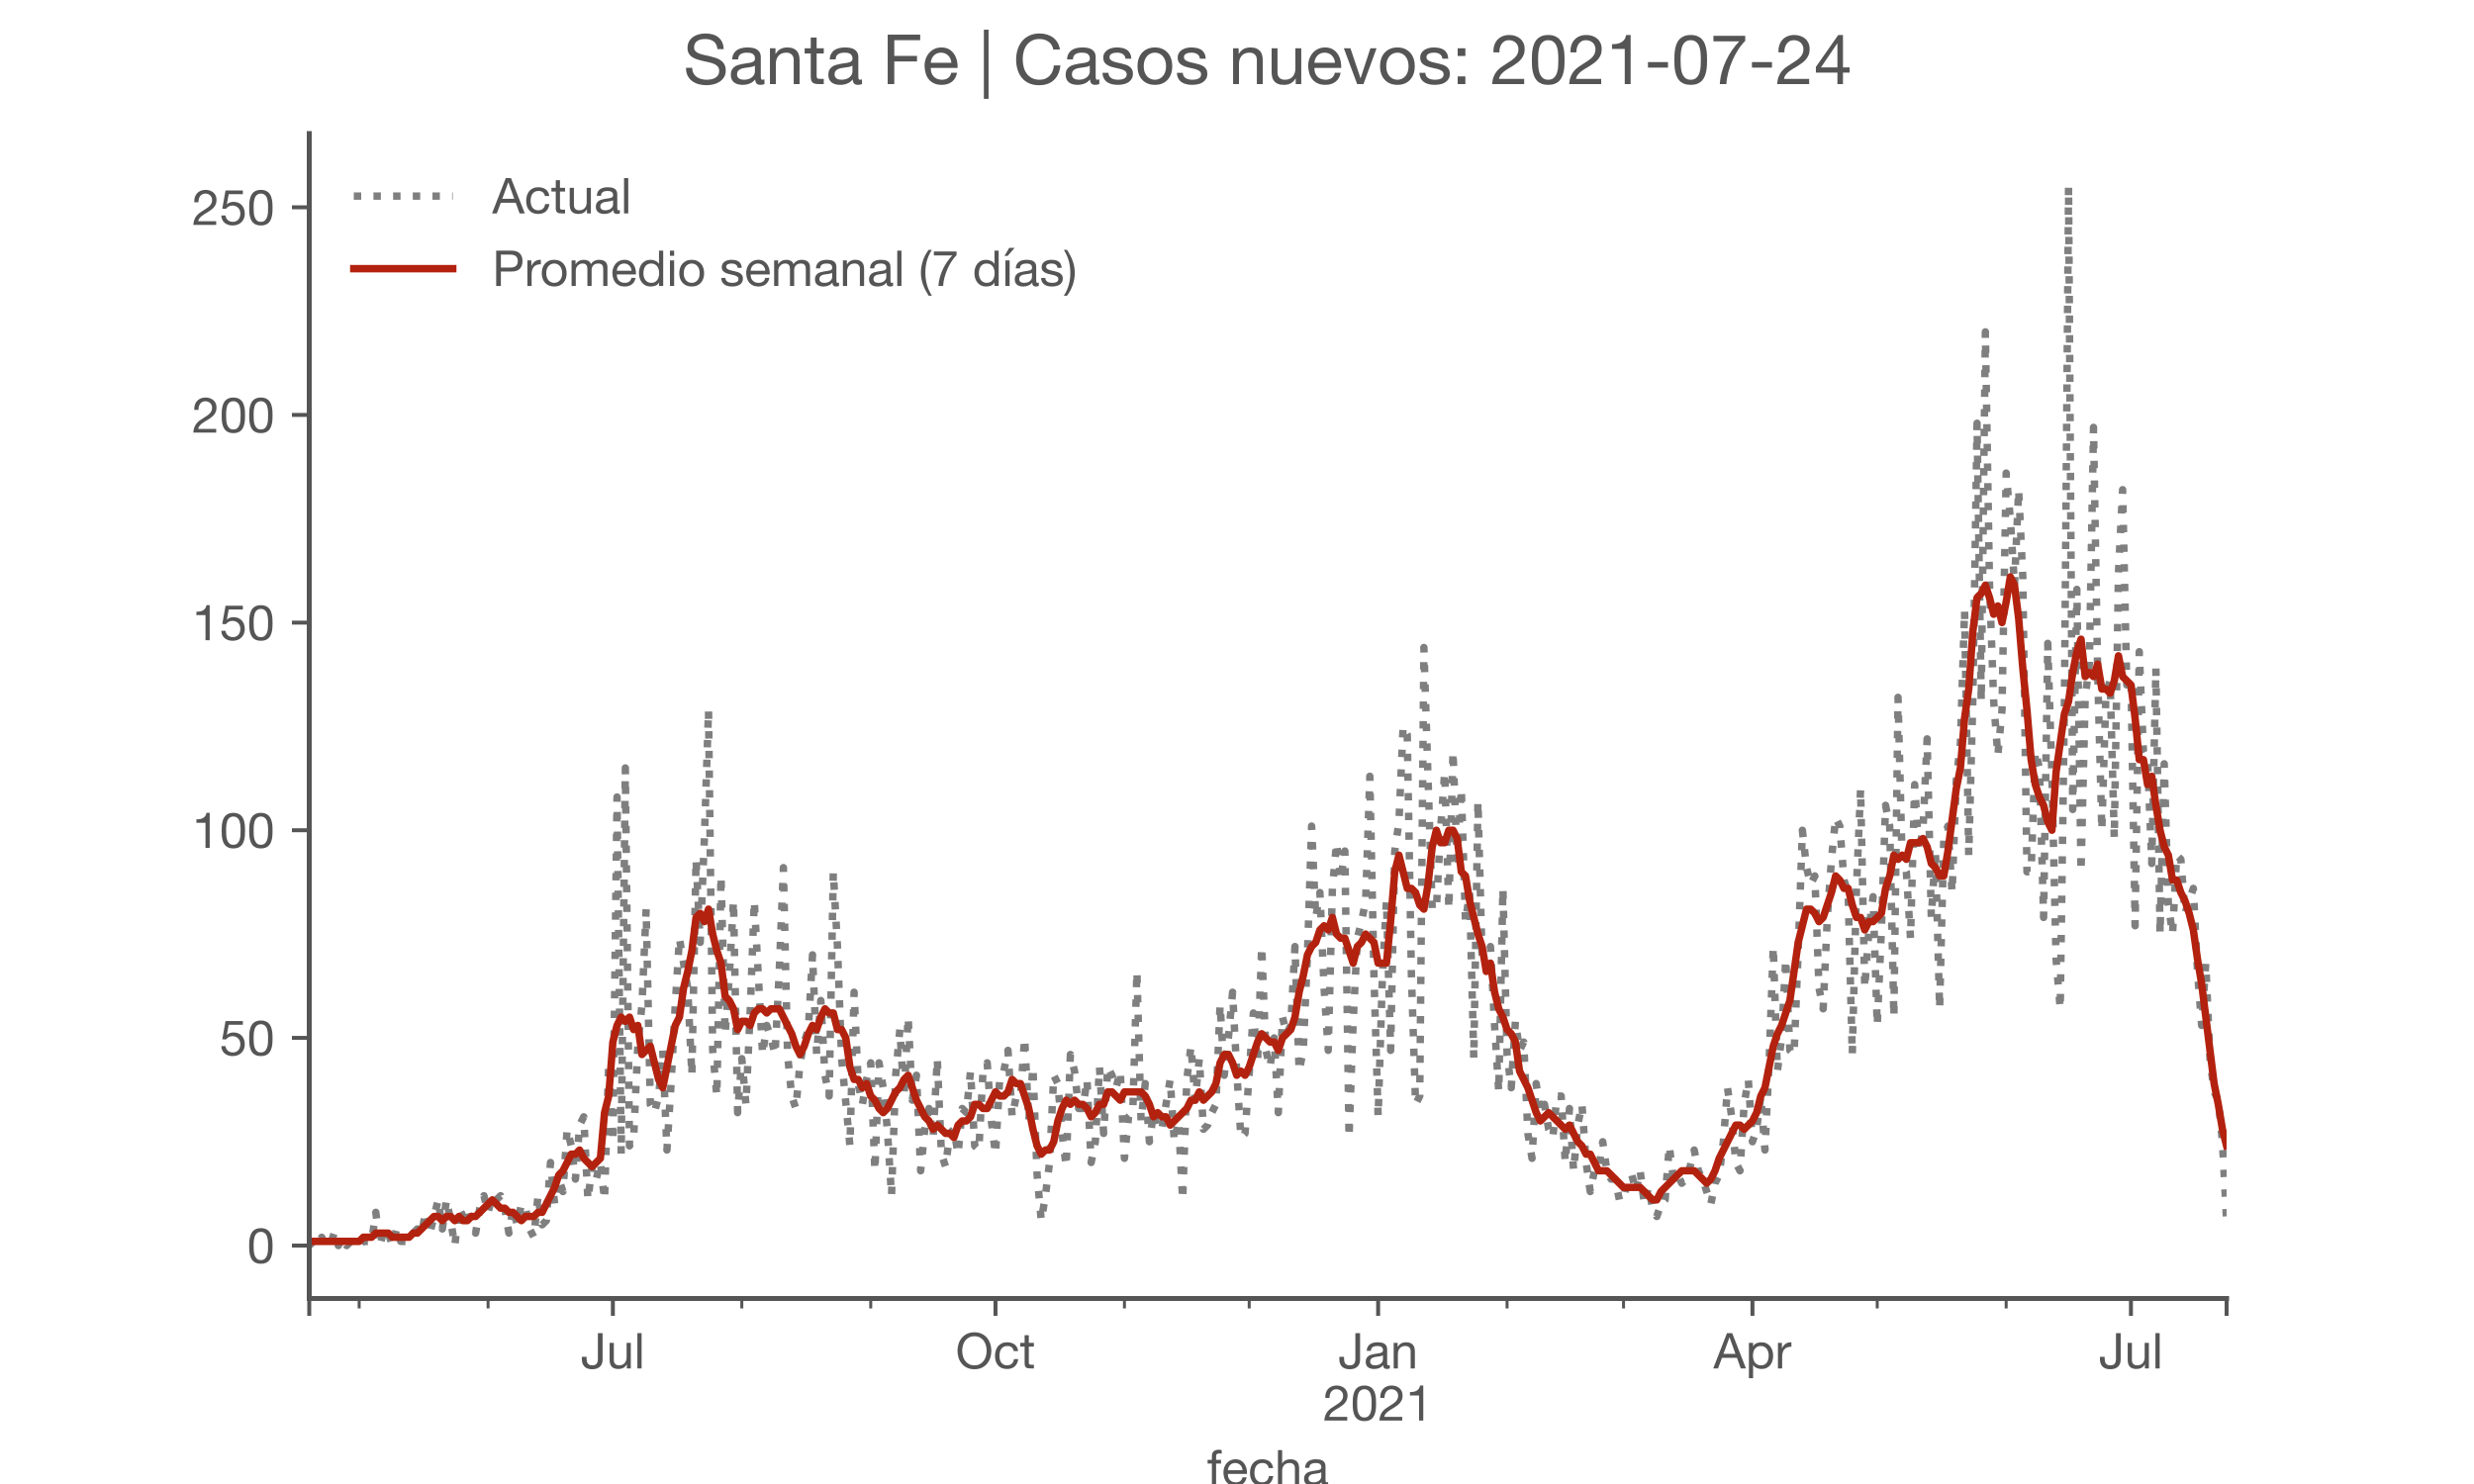 <?xml version="1.0" encoding="utf-8" standalone="no"?>
<!DOCTYPE svg PUBLIC "-//W3C//DTD SVG 1.1//EN"
  "http://www.w3.org/Graphics/SVG/1.1/DTD/svg11.dtd">
<!-- Created with matplotlib (https://matplotlib.org/) -->
<svg height="300pt" version="1.1" viewBox="0 0 500 300" width="500pt" xmlns="http://www.w3.org/2000/svg" xmlns:xlink="http://www.w3.org/1999/xlink">
 <defs>
  <style type="text/css">*{stroke-linecap:butt;stroke-linejoin:round;}</style>
 </defs>
 <g id="figure_1">
  <g id="patch_1">
   <path d="M 0 300 
L 500 300 
L 500 0 
L 0 0 
z
" style="fill:#ffffff;"/>
  </g>
  <g id="axes_1">
   <g id="patch_2">
    <path d="M 62.5 262.5 
L 450 262.5 
L 450 27 
L 62.5 27 
z
" style="fill:#ffffff;"/>
   </g>
   <g id="matplotlib.axis_1">
    <g id="xtick_1">
     <g id="line2d_1">
      <defs>
       <path d="M 0 0 
L 0 3.5 
" id="m106535b5aa" style="stroke:#555555;stroke-width:0.8;"/>
      </defs>
      <g>
       <use style="fill:#555555;stroke:#555555;stroke-width:0.8;" x="62.5" xlink:href="#m106535b5aa" y="262.5"/>
      </g>
     </g>
    </g>
    <g id="xtick_2">
     <g id="line2d_2">
      <g>
       <use style="fill:#555555;stroke:#555555;stroke-width:0.8;" x="123.861" xlink:href="#m106535b5aa" y="262.5"/>
      </g>
     </g>
     <g id="text_1">
      <!-- Jul -->
      <g style="fill:#555555;" transform="translate(117.376 276.641)scale(0.1 -0.1)">
       <defs>
        <path d="M 44.094 17.797 
L 44.094 71.406 
L 34.594 71.406 
L 34.594 19.203 
Q 34.594 13.297 32.141 9.797 
Q 29.703 6.297 23.203 6.297 
Q 19.703 6.297 17.453 7.344 
Q 15.203 8.406 13.953 10.297 
Q 12.703 12.203 12.203 14.797 
Q 11.703 17.406 11.703 20.5 
L 11.703 23.5 
L 2.203 23.5 
L 2.203 19.094 
Q 2.203 8.906 7.594 3.656 
Q 13 -1.594 23 -1.594 
Q 29 -1.594 33.047 0.047 
Q 37.094 1.703 39.547 4.453 
Q 42 7.203 43.047 10.703 
Q 44.094 14.203 44.094 17.797 
z
" id="HelveticaNeue-74"/>
        <path d="M 49.203 0 
L 49.203 51.703 
L 40.703 51.703 
L 40.703 22.5 
Q 40.703 19 39.75 16.047 
Q 38.797 13.094 36.891 10.891 
Q 35 8.703 32.141 7.5 
Q 29.297 6.297 25.406 6.297 
Q 20.5 6.297 17.703 9.094 
Q 14.906 11.906 14.906 16.703 
L 14.906 51.703 
L 6.406 51.703 
L 6.406 17.703 
Q 6.406 13.5 7.25 10.047 
Q 8.094 6.594 10.188 4.094 
Q 12.297 1.594 15.688 0.25 
Q 19.094 -1.094 24.203 -1.094 
Q 29.906 -1.094 34.094 1.156 
Q 38.297 3.406 41 8.203 
L 41.203 8.203 
L 41.203 0 
z
" id="HelveticaNeue-117"/>
        <path d="M 6.906 71.406 
L 6.906 0 
L 15.406 0 
L 15.406 71.406 
z
" id="HelveticaNeue-108"/>
       </defs>
       <use xlink:href="#HelveticaNeue-74"/>
       <use x="51.9" xlink:href="#HelveticaNeue-117"/>
       <use x="107.5" xlink:href="#HelveticaNeue-108"/>
      </g>
     </g>
    </g>
    <g id="xtick_3">
     <g id="line2d_3">
      <g>
       <use style="fill:#555555;stroke:#555555;stroke-width:0.8;" x="201.193" xlink:href="#m106535b5aa" y="262.5"/>
      </g>
     </g>
     <g id="text_2">
      <!-- Oct -->
      <g style="fill:#555555;" transform="translate(193.133 276.641)scale(0.1 -0.1)">
       <defs>
        <path d="M 13.297 35.703 
Q 13.297 41.094 14.688 46.344 
Q 16.094 51.594 19.094 55.797 
Q 22.094 60 26.797 62.547 
Q 31.5 65.094 38 65.094 
Q 44.5 65.094 49.203 62.547 
Q 53.906 60 56.906 55.797 
Q 59.906 51.594 61.297 46.344 
Q 62.703 41.094 62.703 35.703 
Q 62.703 30.297 61.297 25.047 
Q 59.906 19.797 56.906 15.594 
Q 53.906 11.406 49.203 8.844 
Q 44.5 6.297 38 6.297 
Q 31.5 6.297 26.797 8.844 
Q 22.094 11.406 19.094 15.594 
Q 16.094 19.797 14.688 25.047 
Q 13.297 30.297 13.297 35.703 
z
M 3.797 35.703 
Q 3.797 28.406 5.938 21.656 
Q 8.094 14.906 12.391 9.703 
Q 16.703 4.5 23.094 1.453 
Q 29.5 -1.594 38 -1.594 
Q 46.5 -1.594 52.891 1.453 
Q 59.297 4.5 63.594 9.703 
Q 67.906 14.906 70.047 21.656 
Q 72.203 28.406 72.203 35.703 
Q 72.203 43 70.047 49.75 
Q 67.906 56.5 63.594 61.703 
Q 59.297 66.906 52.891 70 
Q 46.5 73.094 38 73.094 
Q 29.5 73.094 23.094 70 
Q 16.703 66.906 12.391 61.703 
Q 8.094 56.5 5.938 49.75 
Q 3.797 43 3.797 35.703 
z
" id="HelveticaNeue-79"/>
        <path d="M 41.5 35.094 
L 50.297 35.094 
Q 49.797 39.703 47.891 43.047 
Q 46 46.406 43.047 48.594 
Q 40.094 50.797 36.25 51.844 
Q 32.406 52.906 28 52.906 
Q 21.906 52.906 17.297 50.75 
Q 12.703 48.594 9.641 44.844 
Q 6.594 41.094 5.094 36.047 
Q 3.594 31 3.594 25.203 
Q 3.594 19.406 5.141 14.547 
Q 6.703 9.703 9.75 6.203 
Q 12.797 2.703 17.344 0.797 
Q 21.906 -1.094 27.797 -1.094 
Q 37.703 -1.094 43.453 4.094 
Q 49.203 9.297 50.594 18.906 
L 41.906 18.906 
Q 41.094 12.906 37.547 9.594 
Q 34 6.297 27.703 6.297 
Q 23.703 6.297 20.797 7.891 
Q 17.906 9.5 16.094 12.141 
Q 14.297 14.797 13.438 18.188 
Q 12.594 21.594 12.594 25.203 
Q 12.594 29.094 13.391 32.75 
Q 14.203 36.406 16.047 39.203 
Q 17.906 42 21 43.703 
Q 24.094 45.406 28.703 45.406 
Q 34.094 45.406 37.297 42.703 
Q 40.5 40 41.5 35.094 
z
" id="HelveticaNeue-99"/>
        <path d="M 18.203 51.703 
L 18.203 67.203 
L 9.703 67.203 
L 9.703 51.703 
L 0.906 51.703 
L 0.906 44.203 
L 9.703 44.203 
L 9.703 11.297 
Q 9.703 7.703 10.391 5.5 
Q 11.094 3.297 12.547 2.094 
Q 14 0.906 16.344 0.453 
Q 18.703 0 22 0 
L 28.5 0 
L 28.5 7.5 
L 24.594 7.5 
Q 22.594 7.5 21.344 7.641 
Q 20.094 7.797 19.391 8.297 
Q 18.703 8.797 18.453 9.688 
Q 18.203 10.594 18.203 12.094 
L 18.203 44.203 
L 28.5 44.203 
L 28.5 51.703 
z
" id="HelveticaNeue-116"/>
       </defs>
       <use xlink:href="#HelveticaNeue-79"/>
       <use x="76" xlink:href="#HelveticaNeue-99"/>
       <use x="129.7" xlink:href="#HelveticaNeue-116"/>
      </g>
     </g>
    </g>
    <g id="xtick_4">
     <g id="line2d_4">
      <g>
       <use style="fill:#555555;stroke:#555555;stroke-width:0.8;" x="278.525" xlink:href="#m106535b5aa" y="262.5"/>
      </g>
     </g>
     <g id="text_3">
      <!-- Jan -->
      <g style="fill:#555555;" transform="translate(270.465 276.641)scale(0.1 -0.1)">
       <defs>
        <path d="M 52.203 0.203 
Q 50 -1.094 46.094 -1.094 
Q 42.797 -1.094 40.844 0.75 
Q 38.906 2.594 38.906 6.797 
Q 35.406 2.594 30.75 0.75 
Q 26.094 -1.094 20.703 -1.094 
Q 17.203 -1.094 14.047 -0.297 
Q 10.906 0.5 8.594 2.203 
Q 6.297 3.906 4.938 6.656 
Q 3.594 9.406 3.594 13.297 
Q 3.594 17.703 5.094 20.5 
Q 6.594 23.297 9.047 25.047 
Q 11.5 26.797 14.641 27.688 
Q 17.797 28.594 21.094 29.203 
Q 24.594 29.906 27.75 30.25 
Q 30.906 30.594 33.297 31.25 
Q 35.703 31.906 37.094 33.156 
Q 38.5 34.406 38.5 36.797 
Q 38.5 39.594 37.453 41.297 
Q 36.406 43 34.75 43.891 
Q 33.094 44.797 31.047 45.094 
Q 29 45.406 27 45.406 
Q 21.594 45.406 18 43.344 
Q 14.406 41.297 14.094 35.594 
L 5.594 35.594 
Q 5.797 40.406 7.594 43.703 
Q 9.406 47 12.406 49.047 
Q 15.406 51.094 19.25 52 
Q 23.094 52.906 27.5 52.906 
Q 31 52.906 34.453 52.406 
Q 37.906 51.906 40.703 50.344 
Q 43.5 48.797 45.203 46 
Q 46.906 43.203 46.906 38.703 
L 46.906 12.094 
Q 46.906 9.094 47.25 7.688 
Q 47.594 6.297 49.594 6.297 
Q 50.703 6.297 52.203 6.797 
z
M 38.406 26.703 
Q 36.797 25.5 34.188 24.953 
Q 31.594 24.406 28.75 24.047 
Q 25.906 23.703 23 23.25 
Q 20.094 22.797 17.797 21.797 
Q 15.5 20.797 14.047 18.938 
Q 12.594 17.094 12.594 13.906 
Q 12.594 11.797 13.438 10.344 
Q 14.297 8.906 15.641 8 
Q 17 7.094 18.797 6.688 
Q 20.594 6.297 22.594 6.297 
Q 26.797 6.297 29.797 7.438 
Q 32.797 8.594 34.688 10.344 
Q 36.594 12.094 37.5 14.141 
Q 38.406 16.203 38.406 18 
z
" id="HelveticaNeue-97"/>
        <path d="M 6.406 51.703 
L 6.406 0 
L 14.906 0 
L 14.906 29.203 
Q 14.906 32.703 15.844 35.641 
Q 16.797 38.594 18.688 40.797 
Q 20.594 43 23.438 44.203 
Q 26.297 45.406 30.203 45.406 
Q 35.094 45.406 37.891 42.594 
Q 40.703 39.797 40.703 35 
L 40.703 0 
L 49.203 0 
L 49.203 34 
Q 49.203 38.203 48.344 41.641 
Q 47.5 45.094 45.391 47.594 
Q 43.297 50.094 39.891 51.5 
Q 36.5 52.906 31.406 52.906 
Q 19.906 52.906 14.594 43.5 
L 14.406 43.5 
L 14.406 51.703 
z
" id="HelveticaNeue-110"/>
       </defs>
       <use xlink:href="#HelveticaNeue-74"/>
       <use x="51.9" xlink:href="#HelveticaNeue-97"/>
       <use x="105.6" xlink:href="#HelveticaNeue-110"/>
      </g>
      <!-- 2021 -->
      <g style="fill:#555555;" transform="translate(267.406 287.18)scale(0.1 -0.1)">
       <defs>
        <path d="M 4.406 45.797 
L 12.906 45.797 
Q 12.797 49 13.547 52.141 
Q 14.297 55.297 16 57.797 
Q 17.703 60.297 20.344 61.844 
Q 23 63.406 26.703 63.406 
Q 29.5 63.406 32 62.5 
Q 34.5 61.594 36.344 59.891 
Q 38.203 58.203 39.297 55.844 
Q 40.406 53.5 40.406 50.594 
Q 40.406 46.906 39.25 44.094 
Q 38.094 41.297 35.844 38.891 
Q 33.594 36.5 30.188 34.141 
Q 26.797 31.797 22.297 29 
Q 18.594 26.797 15.188 24.297 
Q 11.797 21.797 9.094 18.5 
Q 6.406 15.203 4.656 10.75 
Q 2.906 6.297 2.406 0 
L 48.703 0 
L 48.703 7.5 
L 12.297 7.5 
Q 12.906 10.797 14.844 13.344 
Q 16.797 15.906 19.547 18.094 
Q 22.297 20.297 25.594 22.25 
Q 28.906 24.203 32.203 26.203 
Q 35.5 28.297 38.594 30.594 
Q 41.703 32.906 44.094 35.75 
Q 46.5 38.594 47.953 42.188 
Q 49.406 45.797 49.406 50.5 
Q 49.406 55.5 47.656 59.297 
Q 45.906 63.094 42.906 65.641 
Q 39.906 68.203 35.844 69.547 
Q 31.797 70.906 27.203 70.906 
Q 21.594 70.906 17.188 69 
Q 12.797 67.094 9.844 63.75 
Q 6.906 60.406 5.5 55.797 
Q 4.094 51.203 4.406 45.797 
z
" id="HelveticaNeue-50"/>
        <path d="M 13.203 34.906 
Q 13.203 37.5 13.25 40.641 
Q 13.297 43.797 13.75 46.938 
Q 14.203 50.094 15.047 53.094 
Q 15.906 56.094 17.547 58.344 
Q 19.203 60.594 21.703 62 
Q 24.203 63.406 27.797 63.406 
Q 31.406 63.406 33.906 62 
Q 36.406 60.594 38.047 58.344 
Q 39.703 56.094 40.547 53.094 
Q 41.406 50.094 41.844 46.938 
Q 42.297 43.797 42.344 40.641 
Q 42.406 37.5 42.406 34.906 
Q 42.406 30.906 42.156 25.953 
Q 41.906 21 40.547 16.641 
Q 39.203 12.297 36.203 9.297 
Q 33.203 6.297 27.797 6.297 
Q 22.406 6.297 19.406 9.297 
Q 16.406 12.297 15.047 16.641 
Q 13.703 21 13.453 25.953 
Q 13.203 30.906 13.203 34.906 
z
M 4.203 34.797 
Q 4.203 30.906 4.391 26.703 
Q 4.594 22.5 5.391 18.5 
Q 6.203 14.5 7.703 10.953 
Q 9.203 7.406 11.797 4.703 
Q 14.406 2 18.344 0.453 
Q 22.297 -1.094 27.797 -1.094 
Q 33.406 -1.094 37.297 0.453 
Q 41.203 2 43.797 4.703 
Q 46.406 7.406 47.906 10.953 
Q 49.406 14.5 50.203 18.5 
Q 51 22.5 51.203 26.703 
Q 51.406 30.906 51.406 34.797 
Q 51.406 38.703 51.203 42.891 
Q 51 47.094 50.203 51.094 
Q 49.406 55.094 47.906 58.688 
Q 46.406 62.297 43.797 65 
Q 41.203 67.703 37.25 69.297 
Q 33.297 70.906 27.797 70.906 
Q 22.297 70.906 18.344 69.297 
Q 14.406 67.703 11.797 65 
Q 9.203 62.297 7.703 58.688 
Q 6.203 55.094 5.391 51.094 
Q 4.594 47.094 4.391 42.891 
Q 4.203 38.703 4.203 34.797 
z
" id="HelveticaNeue-48"/>
        <path d="M 35.594 0 
L 35.594 70.906 
L 29.094 70.906 
Q 28.406 66.906 26.5 64.297 
Q 24.594 61.703 21.844 60.203 
Q 19.094 58.703 15.688 58.141 
Q 12.297 57.594 8.703 57.594 
L 8.703 50.797 
L 27.094 50.797 
L 27.094 0 
z
" id="HelveticaNeue-49"/>
       </defs>
       <use xlink:href="#HelveticaNeue-50"/>
       <use x="55.6" xlink:href="#HelveticaNeue-48"/>
       <use x="111.2" xlink:href="#HelveticaNeue-50"/>
       <use x="166.8" xlink:href="#HelveticaNeue-49"/>
      </g>
     </g>
    </g>
    <g id="xtick_5">
     <g id="line2d_5">
      <g>
       <use style="fill:#555555;stroke:#555555;stroke-width:0.8;" x="354.176" xlink:href="#m106535b5aa" y="262.5"/>
      </g>
     </g>
     <g id="text_4">
      <!-- Apr -->
      <g style="fill:#555555;" transform="translate(346.306 276.641)scale(0.1 -0.1)">
       <defs>
        <path d="M 20.094 29.5 
L 32.203 62.797 
L 32.406 62.797 
L 44.297 29.5 
z
M 27.203 71.406 
L -0.594 0 
L 9.094 0 
L 17.094 21.5 
L 47.297 21.5 
L 55.094 0 
L 65.594 0 
L 37.703 71.406 
z
" id="HelveticaNeue-65"/>
        <path d="M 6.703 51.703 
L 6.703 -19.703 
L 15.203 -19.703 
L 15.203 6.906 
L 15.406 6.906 
Q 16.797 4.594 18.844 3.047 
Q 20.906 1.5 23.203 0.594 
Q 25.5 -0.297 27.844 -0.688 
Q 30.203 -1.094 32.094 -1.094 
Q 38 -1.094 42.453 1 
Q 46.906 3.094 49.844 6.75 
Q 52.797 10.406 54.25 15.297 
Q 55.703 20.203 55.703 25.703 
Q 55.703 31.203 54.203 36.094 
Q 52.703 41 49.75 44.75 
Q 46.797 48.5 42.344 50.703 
Q 37.906 52.906 31.906 52.906 
Q 26.5 52.906 22 50.953 
Q 17.5 49 15.406 44.703 
L 15.203 44.703 
L 15.203 51.703 
z
M 46.703 26.297 
Q 46.703 22.5 45.891 18.891 
Q 45.094 15.297 43.297 12.5 
Q 41.5 9.703 38.547 8 
Q 35.594 6.297 31.203 6.297 
Q 26.797 6.297 23.688 7.938 
Q 20.594 9.594 18.641 12.297 
Q 16.703 15 15.797 18.547 
Q 14.906 22.094 14.906 25.906 
Q 14.906 29.5 15.75 33 
Q 16.594 36.5 18.5 39.25 
Q 20.406 42 23.406 43.703 
Q 26.406 45.406 30.703 45.406 
Q 34.797 45.406 37.844 43.797 
Q 40.906 42.203 42.844 39.5 
Q 44.797 36.797 45.75 33.344 
Q 46.703 29.906 46.703 26.297 
z
" id="HelveticaNeue-112"/>
        <path d="M 6.094 51.703 
L 6.094 0 
L 14.594 0 
L 14.594 23 
Q 14.594 28 15.594 31.844 
Q 16.594 35.703 18.797 38.391 
Q 21 41.094 24.594 42.5 
Q 28.203 43.906 33.297 43.906 
L 33.297 52.906 
Q 26.406 53.094 21.906 50.094 
Q 17.406 47.094 14.297 40.797 
L 14.094 40.797 
L 14.094 51.703 
z
" id="HelveticaNeue-114"/>
       </defs>
       <use xlink:href="#HelveticaNeue-65"/>
       <use x="64.8" xlink:href="#HelveticaNeue-112"/>
       <use x="124.1" xlink:href="#HelveticaNeue-114"/>
      </g>
     </g>
    </g>
    <g id="xtick_6">
     <g id="line2d_6">
      <g>
       <use style="fill:#555555;stroke:#555555;stroke-width:0.8;" x="430.667" xlink:href="#m106535b5aa" y="262.5"/>
      </g>
     </g>
     <g id="text_5">
      <!-- Jul -->
      <g style="fill:#555555;" transform="translate(424.182 276.641)scale(0.1 -0.1)">
       <use xlink:href="#HelveticaNeue-74"/>
       <use x="51.9" xlink:href="#HelveticaNeue-117"/>
       <use x="107.5" xlink:href="#HelveticaNeue-108"/>
      </g>
     </g>
    </g>
    <g id="xtick_7">
     <g id="line2d_7">
      <g>
       <use style="fill:#555555;stroke:#555555;stroke-width:0.8;" x="450" xlink:href="#m106535b5aa" y="262.5"/>
      </g>
     </g>
    </g>
    <g id="xtick_8">
     <g id="line2d_8">
      <defs>
       <path d="M 0 0 
L 0 2 
" id="m7da8683cf7" style="stroke:#555555;stroke-width:0.6;"/>
      </defs>
      <g>
       <use style="fill:#555555;stroke:#555555;stroke-width:0.6;" x="72.587" xlink:href="#m7da8683cf7" y="262.5"/>
      </g>
     </g>
    </g>
    <g id="xtick_9">
     <g id="line2d_9">
      <g>
       <use style="fill:#555555;stroke:#555555;stroke-width:0.6;" x="98.644" xlink:href="#m7da8683cf7" y="262.5"/>
      </g>
     </g>
    </g>
    <g id="xtick_10">
     <g id="line2d_10">
      <g>
       <use style="fill:#555555;stroke:#555555;stroke-width:0.6;" x="149.919" xlink:href="#m7da8683cf7" y="262.5"/>
      </g>
     </g>
    </g>
    <g id="xtick_11">
     <g id="line2d_11">
      <g>
       <use style="fill:#555555;stroke:#555555;stroke-width:0.6;" x="175.976" xlink:href="#m7da8683cf7" y="262.5"/>
      </g>
     </g>
    </g>
    <g id="xtick_12">
     <g id="line2d_12">
      <g>
       <use style="fill:#555555;stroke:#555555;stroke-width:0.6;" x="227.251" xlink:href="#m7da8683cf7" y="262.5"/>
      </g>
     </g>
    </g>
    <g id="xtick_13">
     <g id="line2d_13">
      <g>
       <use style="fill:#555555;stroke:#555555;stroke-width:0.6;" x="252.467" xlink:href="#m7da8683cf7" y="262.5"/>
      </g>
     </g>
    </g>
    <g id="xtick_14">
     <g id="line2d_14">
      <g>
       <use style="fill:#555555;stroke:#555555;stroke-width:0.6;" x="304.582" xlink:href="#m7da8683cf7" y="262.5"/>
      </g>
     </g>
    </g>
    <g id="xtick_15">
     <g id="line2d_15">
      <g>
       <use style="fill:#555555;stroke:#555555;stroke-width:0.6;" x="328.118" xlink:href="#m7da8683cf7" y="262.5"/>
      </g>
     </g>
    </g>
    <g id="xtick_16">
     <g id="line2d_16">
      <g>
       <use style="fill:#555555;stroke:#555555;stroke-width:0.6;" x="379.393" xlink:href="#m7da8683cf7" y="262.5"/>
      </g>
     </g>
    </g>
    <g id="xtick_17">
     <g id="line2d_17">
      <g>
       <use style="fill:#555555;stroke:#555555;stroke-width:0.6;" x="405.45" xlink:href="#m7da8683cf7" y="262.5"/>
      </g>
     </g>
    </g>
    <g id="text_6">
     <!-- fecha -->
     <g style="fill:#555555;" transform="translate(243.935 300.291)scale(0.1 -0.1)">
      <defs>
       <path d="M 9.906 44.203 
L 9.906 0 
L 18.406 0 
L 18.406 44.203 
L 28.406 44.203 
L 28.406 51.703 
L 18.406 51.703 
L 18.406 58.906 
Q 18.406 62.297 20.094 63.5 
Q 21.797 64.703 24.906 64.703 
Q 26 64.703 27.297 64.547 
Q 28.594 64.406 29.703 64 
L 29.703 71.406 
Q 28.5 71.797 26.953 72 
Q 25.406 72.203 24.203 72.203 
Q 17.203 72.203 13.547 68.953 
Q 9.906 65.703 9.906 59.406 
L 9.906 51.703 
L 1.203 51.703 
L 1.203 44.203 
z
" id="HelveticaNeue-102"/>
       <path d="M 42.297 30.797 
L 12.594 30.797 
Q 12.797 33.797 13.891 36.438 
Q 15 39.094 16.891 41.094 
Q 18.797 43.094 21.438 44.25 
Q 24.094 45.406 27.406 45.406 
Q 30.594 45.406 33.25 44.25 
Q 35.906 43.094 37.844 41.141 
Q 39.797 39.203 40.938 36.5 
Q 42.094 33.797 42.297 30.797 
z
M 50.5 16.406 
L 42.094 16.406 
Q 41 11.297 37.547 8.797 
Q 34.094 6.297 28.703 6.297 
Q 24.5 6.297 21.391 7.688 
Q 18.297 9.094 16.297 11.438 
Q 14.297 13.797 13.391 16.844 
Q 12.5 19.906 12.594 23.297 
L 51.297 23.297 
Q 51.5 28 50.453 33.203 
Q 49.406 38.406 46.656 42.797 
Q 43.906 47.203 39.344 50.047 
Q 34.797 52.906 27.906 52.906 
Q 22.594 52.906 18.141 50.906 
Q 13.703 48.906 10.453 45.297 
Q 7.203 41.703 5.391 36.797 
Q 3.594 31.906 3.594 26 
Q 3.797 20.094 5.344 15.094 
Q 6.906 10.094 10 6.5 
Q 13.094 2.906 17.641 0.906 
Q 22.203 -1.094 28.406 -1.094 
Q 37.203 -1.094 43 3.297 
Q 48.797 7.703 50.5 16.406 
z
" id="HelveticaNeue-101"/>
       <path d="M 6.406 71.406 
L 6.406 0 
L 14.906 0 
L 14.906 29.203 
Q 14.906 32.703 15.844 35.641 
Q 16.797 38.594 18.688 40.797 
Q 20.594 43 23.438 44.203 
Q 26.297 45.406 30.203 45.406 
Q 35.094 45.406 37.891 42.594 
Q 40.703 39.797 40.703 35 
L 40.703 0 
L 49.203 0 
L 49.203 34 
Q 49.203 38.203 48.344 41.641 
Q 47.5 45.094 45.391 47.594 
Q 43.297 50.094 39.891 51.5 
Q 36.5 52.906 31.406 52.906 
Q 29.094 52.906 26.641 52.406 
Q 24.203 51.906 21.953 50.844 
Q 19.703 49.797 17.891 48.141 
Q 16.094 46.5 15.094 44.094 
L 14.906 44.094 
L 14.906 71.406 
z
" id="HelveticaNeue-104"/>
      </defs>
      <use xlink:href="#HelveticaNeue-102"/>
      <use x="29.6" xlink:href="#HelveticaNeue-101"/>
      <use x="83.3" xlink:href="#HelveticaNeue-99"/>
      <use x="137" xlink:href="#HelveticaNeue-104"/>
      <use x="192.6" xlink:href="#HelveticaNeue-97"/>
     </g>
    </g>
   </g>
   <g id="matplotlib.axis_2">
    <g id="ytick_1">
     <g id="line2d_18">
      <defs>
       <path d="M 0 0 
L -3.5 0 
" id="mbec998b878" style="stroke:#555555;stroke-width:0.8;"/>
      </defs>
      <g>
       <use style="fill:#555555;stroke:#555555;stroke-width:0.8;" x="62.5" xlink:href="#mbec998b878" y="251.795"/>
      </g>
     </g>
     <g id="text_7">
      <!-- 0 -->
      <g style="fill:#555555;" transform="translate(49.941 255.366)scale(0.1 -0.1)">
       <use xlink:href="#HelveticaNeue-48"/>
      </g>
     </g>
    </g>
    <g id="ytick_2">
     <g id="line2d_19">
      <g>
       <use style="fill:#555555;stroke:#555555;stroke-width:0.8;" x="62.5" xlink:href="#mbec998b878" y="209.817"/>
      </g>
     </g>
     <g id="text_8">
      <!-- 50 -->
      <g style="fill:#555555;" transform="translate(44.381 213.387)scale(0.1 -0.1)">
       <defs>
        <path d="M 47 62.203 
L 47 69.703 
L 12 69.703 
L 5.406 32.906 
L 12.703 32.5 
Q 15.203 35.5 18.453 37.344 
Q 21.703 39.203 25.906 39.203 
Q 29.5 39.203 32.453 38 
Q 35.406 36.797 37.5 34.641 
Q 39.594 32.5 40.75 29.547 
Q 41.906 26.594 41.906 23.094 
Q 41.906 18.906 40.703 15.75 
Q 39.5 12.594 37.453 10.5 
Q 35.406 8.406 32.656 7.344 
Q 29.906 6.297 26.906 6.297 
Q 23.703 6.297 21.047 7.25 
Q 18.406 8.203 16.453 9.953 
Q 14.5 11.703 13.344 14.047 
Q 12.203 16.406 12 19.094 
L 3.5 19.094 
Q 3.594 14.297 5.391 10.5 
Q 7.203 6.703 10.297 4.141 
Q 13.406 1.594 17.453 0.25 
Q 21.5 -1.094 26.094 -1.094 
Q 32.297 -1.094 36.938 0.844 
Q 41.594 2.797 44.688 6.094 
Q 47.797 9.406 49.344 13.656 
Q 50.906 17.906 50.906 22.406 
Q 50.906 28.5 49.094 33.047 
Q 47.297 37.594 44.188 40.641 
Q 41.094 43.703 36.891 45.203 
Q 32.703 46.703 28 46.703 
Q 24.406 46.703 20.75 45.453 
Q 17.094 44.203 14.797 41.594 
L 14.594 41.797 
L 18.406 62.203 
z
" id="HelveticaNeue-53"/>
       </defs>
       <use xlink:href="#HelveticaNeue-53"/>
       <use x="55.6" xlink:href="#HelveticaNeue-48"/>
      </g>
     </g>
    </g>
    <g id="ytick_3">
     <g id="line2d_20">
      <g>
       <use style="fill:#555555;stroke:#555555;stroke-width:0.8;" x="62.5" xlink:href="#mbec998b878" y="167.838"/>
      </g>
     </g>
     <g id="text_9">
      <!-- 100 -->
      <g style="fill:#555555;" transform="translate(38.822 171.409)scale(0.1 -0.1)">
       <use xlink:href="#HelveticaNeue-49"/>
       <use x="55.6" xlink:href="#HelveticaNeue-48"/>
       <use x="111.2" xlink:href="#HelveticaNeue-48"/>
      </g>
     </g>
    </g>
    <g id="ytick_4">
     <g id="line2d_21">
      <g>
       <use style="fill:#555555;stroke:#555555;stroke-width:0.8;" x="62.5" xlink:href="#mbec998b878" y="125.86"/>
      </g>
     </g>
     <g id="text_10">
      <!-- 150 -->
      <g style="fill:#555555;" transform="translate(38.822 129.43)scale(0.1 -0.1)">
       <use xlink:href="#HelveticaNeue-49"/>
       <use x="55.6" xlink:href="#HelveticaNeue-53"/>
       <use x="111.2" xlink:href="#HelveticaNeue-48"/>
      </g>
     </g>
    </g>
    <g id="ytick_5">
     <g id="line2d_22">
      <g>
       <use style="fill:#555555;stroke:#555555;stroke-width:0.8;" x="62.5" xlink:href="#mbec998b878" y="83.881"/>
      </g>
     </g>
     <g id="text_11">
      <!-- 200 -->
      <g style="fill:#555555;" transform="translate(38.822 87.451)scale(0.1 -0.1)">
       <use xlink:href="#HelveticaNeue-50"/>
       <use x="55.6" xlink:href="#HelveticaNeue-48"/>
       <use x="111.2" xlink:href="#HelveticaNeue-48"/>
      </g>
     </g>
    </g>
    <g id="ytick_6">
     <g id="line2d_23">
      <g>
       <use style="fill:#555555;stroke:#555555;stroke-width:0.8;" x="62.5" xlink:href="#mbec998b878" y="41.902"/>
      </g>
     </g>
     <g id="text_12">
      <!-- 250 -->
      <g style="fill:#555555;" transform="translate(38.822 45.473)scale(0.1 -0.1)">
       <use xlink:href="#HelveticaNeue-50"/>
       <use x="55.6" xlink:href="#HelveticaNeue-53"/>
       <use x="111.2" xlink:href="#HelveticaNeue-48"/>
      </g>
     </g>
    </g>
   </g>
   <g id="line2d_24">
    <path clip-path="url(#p9f85b70308)" d="M 62.5 251.795 
L 63.341 250.956 
L 64.181 251.795 
L 65.022 250.116 
L 65.862 251.795 
L 66.703 251.795 
L 67.543 249.277 
L 68.384 251.795 
L 69.225 250.116 
L 70.065 251.795 
L 70.906 250.956 
L 71.746 250.956 
L 72.587 251.795 
L 73.427 250.956 
L 75.108 250.956 
L 75.949 245.079 
L 76.79 251.795 
L 77.63 248.437 
L 78.471 249.277 
L 79.311 251.795 
L 80.152 248.437 
L 80.992 250.956 
L 82.674 250.956 
L 83.514 249.277 
L 84.355 248.437 
L 85.195 249.277 
L 86.036 245.079 
L 86.876 249.277 
L 88.557 242.56 
L 89.398 248.437 
L 90.239 242.56 
L 91.079 246.758 
L 91.92 251.795 
L 92.76 244.239 
L 93.601 245.918 
L 94.441 244.239 
L 95.282 247.598 
L 96.123 249.277 
L 96.963 244.239 
L 97.804 241.721 
L 98.644 245.079 
L 99.485 241.721 
L 100.325 242.56 
L 101.166 241.721 
L 102.007 244.239 
L 102.847 249.277 
L 103.688 244.239 
L 104.528 247.598 
L 105.369 243.4 
L 106.209 244.239 
L 107.05 248.437 
L 107.89 250.116 
L 108.731 241.721 
L 109.572 247.598 
L 110.412 246.758 
L 111.253 235.004 
L 112.093 243.4 
L 112.934 238.362 
L 113.774 240.881 
L 114.615 228.287 
L 115.456 231.646 
L 116.296 238.362 
L 117.137 227.448 
L 117.977 225.769 
L 118.818 242.56 
L 119.658 235.844 
L 120.499 238.362 
L 121.339 235.004 
L 122.18 242.56 
L 123.021 214.854 
L 123.861 230.806 
L 124.702 161.122 
L 125.542 233.325 
L 126.383 155.245 
L 127.223 231.646 
L 128.064 229.967 
L 128.905 211.496 
L 129.745 203.1 
L 130.586 183.79 
L 131.426 223.25 
L 132.267 224.929 
L 133.107 221.571 
L 133.948 212.336 
L 134.789 232.485 
L 135.629 219.052 
L 136.47 203.1 
L 137.31 189.667 
L 138.991 199.742 
L 139.832 217.373 
L 140.672 173.715 
L 141.513 190.507 
L 142.354 169.517 
L 143.194 143.491 
L 144.035 212.336 
L 144.875 221.571 
L 145.716 177.074 
L 146.556 208.977 
L 147.397 197.223 
L 148.238 182.111 
L 149.078 224.929 
L 149.919 214.015 
L 150.759 223.25 
L 151.6 204.779 
L 152.44 182.111 
L 154.121 213.175 
L 154.962 207.298 
L 155.803 209.817 
L 156.643 213.175 
L 157.484 196.384 
L 158.324 175.394 
L 159.165 213.175 
L 160.005 221.571 
L 160.846 224.09 
L 161.687 214.854 
L 162.527 210.656 
L 163.368 208.138 
L 164.208 193.025 
L 165.049 213.175 
L 165.889 202.261 
L 166.73 217.373 
L 167.57 221.571 
L 168.411 176.234 
L 169.252 191.346 
L 170.092 214.015 
L 171.773 231.646 
L 172.614 200.582 
L 173.454 219.052 
L 174.295 223.25 
L 175.136 218.213 
L 175.976 214.854 
L 176.817 236.683 
L 177.657 214.854 
L 178.498 219.892 
L 179.338 228.287 
L 180.179 241.721 
L 181.02 217.373 
L 181.86 208.138 
L 182.701 221.571 
L 183.541 205.619 
L 184.382 222.41 
L 185.222 217.373 
L 186.063 236.683 
L 186.903 228.287 
L 187.744 224.09 
L 188.585 229.967 
L 189.425 214.015 
L 190.266 233.325 
L 191.106 235.844 
L 191.947 229.127 
L 192.787 228.287 
L 193.628 233.325 
L 194.469 224.09 
L 195.309 224.929 
L 196.15 216.533 
L 196.99 231.646 
L 197.831 232.485 
L 198.671 216.533 
L 199.512 214.854 
L 200.352 226.608 
L 201.193 233.325 
L 202.034 218.213 
L 202.874 216.533 
L 203.715 212.336 
L 204.555 225.769 
L 205.396 221.571 
L 206.236 221.571 
L 207.077 209.817 
L 207.918 226.608 
L 208.758 215.694 
L 209.599 237.523 
L 210.439 246.758 
L 211.28 241.721 
L 212.12 235.004 
L 212.961 217.373 
L 213.802 219.052 
L 214.642 229.127 
L 215.483 235.844 
L 216.323 213.175 
L 217.164 216.533 
L 218.004 224.09 
L 218.845 224.09 
L 219.685 218.213 
L 220.526 235.004 
L 221.367 230.806 
L 222.207 215.694 
L 223.048 229.127 
L 223.888 215.694 
L 224.729 217.373 
L 225.569 219.892 
L 226.41 216.533 
L 227.251 234.164 
L 228.091 225.769 
L 228.932 224.929 
L 229.772 196.384 
L 230.613 226.608 
L 231.453 219.052 
L 232.294 230.806 
L 233.134 224.929 
L 233.975 228.287 
L 234.816 228.287 
L 236.497 218.213 
L 237.337 230.806 
L 238.178 226.608 
L 239.018 242.56 
L 239.859 218.213 
L 240.7 211.496 
L 241.54 222.41 
L 242.381 214.015 
L 243.221 228.287 
L 244.062 227.448 
L 244.902 224.929 
L 245.743 223.25 
L 246.584 203.1 
L 247.424 217.373 
L 248.265 209.817 
L 249.105 200.582 
L 249.946 216.533 
L 250.786 229.967 
L 251.627 229.127 
L 253.308 204.779 
L 254.149 214.854 
L 254.989 191.346 
L 255.83 212.336 
L 256.67 215.694 
L 257.511 209.817 
L 258.351 224.929 
L 259.192 205.619 
L 260.033 208.977 
L 260.873 207.298 
L 261.714 191.346 
L 262.554 216.533 
L 263.395 212.336 
L 264.235 193.025 
L 265.076 166.999 
L 265.916 185.469 
L 266.757 180.432 
L 267.598 199.742 
L 268.438 212.336 
L 269.279 179.592 
L 270.119 170.357 
L 270.96 177.913 
L 271.8 172.036 
L 272.641 229.967 
L 273.482 206.459 
L 274.322 189.667 
L 275.163 186.309 
L 276.003 182.111 
L 276.844 156.924 
L 277.684 197.223 
L 278.525 225.769 
L 279.366 198.063 
L 280.206 182.111 
L 281.047 212.336 
L 281.887 172.036 
L 282.728 166.159 
L 283.568 146.849 
L 284.409 148.528 
L 285.249 197.223 
L 286.09 223.25 
L 286.931 221.571 
L 287.771 130.897 
L 289.452 183.79 
L 290.293 183.79 
L 291.133 167.838 
L 291.974 156.084 
L 292.815 183.79 
L 293.655 151.886 
L 294.496 173.715 
L 295.336 159.443 
L 296.177 186.309 
L 297.017 180.432 
L 297.858 214.015 
L 298.698 161.961 
L 299.539 193.865 
L 300.38 195.544 
L 301.22 191.346 
L 302.061 207.298 
L 302.901 220.731 
L 303.742 179.592 
L 304.582 213.175 
L 305.423 219.892 
L 306.264 206.459 
L 307.104 212.336 
L 307.945 210.656 
L 308.785 229.127 
L 309.626 234.164 
L 310.466 219.052 
L 311.307 224.929 
L 312.148 223.25 
L 312.988 228.287 
L 313.829 229.967 
L 314.669 221.571 
L 315.51 221.571 
L 316.35 235.004 
L 317.191 224.09 
L 318.031 236.683 
L 318.872 227.448 
L 319.713 223.25 
L 320.553 235.004 
L 321.394 240.881 
L 322.234 236.683 
L 323.075 236.683 
L 323.915 230.806 
L 324.756 236.683 
L 325.597 238.362 
L 326.437 238.362 
L 327.278 242.56 
L 328.118 242.56 
L 328.959 238.362 
L 329.799 237.523 
L 330.64 240.881 
L 331.48 236.683 
L 332.321 243.4 
L 333.162 240.041 
L 334.002 244.239 
L 334.843 245.918 
L 335.683 243.4 
L 336.524 242.56 
L 337.364 231.646 
L 338.205 238.362 
L 339.046 237.523 
L 339.886 239.202 
L 340.727 238.362 
L 341.567 235.844 
L 342.408 232.485 
L 343.248 236.683 
L 344.089 238.362 
L 345.77 243.4 
L 346.611 239.202 
L 347.451 237.523 
L 348.292 230.806 
L 349.132 219.892 
L 349.973 225.769 
L 350.813 235.004 
L 351.654 236.683 
L 352.495 223.25 
L 353.335 218.213 
L 354.176 230.806 
L 355.016 228.287 
L 355.857 221.571 
L 356.697 232.485 
L 357.538 214.854 
L 358.379 191.346 
L 359.219 216.533 
L 360.06 209.817 
L 360.9 193.865 
L 361.741 212.336 
L 362.581 213.175 
L 363.422 192.186 
L 364.262 167.838 
L 365.103 175.394 
L 365.944 178.753 
L 366.784 177.074 
L 367.625 199.742 
L 368.465 203.94 
L 369.306 185.469 
L 370.146 173.715 
L 370.987 165.32 
L 371.828 166.999 
L 372.668 177.913 
L 373.509 180.432 
L 374.349 213.175 
L 375.19 179.592 
L 376.03 159.443 
L 376.871 199.742 
L 377.711 187.988 
L 378.552 181.271 
L 379.393 207.298 
L 380.233 187.988 
L 381.074 162.801 
L 381.914 166.999 
L 382.755 205.619 
L 383.595 140.972 
L 384.436 174.555 
L 385.277 176.234 
L 386.117 189.667 
L 386.958 158.603 
L 387.798 172.036 
L 388.639 167.838 
L 389.479 149.368 
L 390.32 185.469 
L 391.161 172.036 
L 392.001 203.94 
L 392.842 169.517 
L 393.682 166.999 
L 394.523 180.432 
L 395.363 157.763 
L 396.204 150.207 
L 397.044 123.341 
L 397.885 172.876 
L 398.726 140.972 
L 399.566 85.56 
L 400.407 141.811 
L 401.247 67.09 
L 402.088 118.303 
L 402.928 141.811 
L 403.769 152.726 
L 404.61 143.491 
L 405.45 95.635 
L 406.291 104.87 
L 407.131 118.303 
L 407.972 98.993 
L 408.812 116.624 
L 409.653 176.234 
L 410.493 176.234 
L 411.334 151.886 
L 412.175 155.245 
L 413.015 185.469 
L 413.856 130.057 
L 414.696 156.924 
L 415.537 193.865 
L 416.377 203.94 
L 417.218 142.651 
L 418.059 37.705 
L 418.899 163.64 
L 419.74 119.143 
L 420.58 176.234 
L 421.421 140.972 
L 422.261 134.255 
L 423.102 86.4 
L 423.943 135.934 
L 424.783 167.838 
L 425.624 140.132 
L 426.464 137.614 
L 427.305 169.517 
L 428.145 115.785 
L 428.986 98.993 
L 429.826 138.453 
L 430.667 136.774 
L 431.508 187.148 
L 432.348 131.737 
L 433.189 151.886 
L 434.029 153.566 
L 434.87 174.555 
L 435.71 135.095 
L 436.551 188.828 
L 437.392 154.405 
L 438.232 182.951 
L 439.073 188.828 
L 439.913 172.876 
L 440.754 173.715 
L 441.594 184.63 
L 443.275 179.592 
L 444.116 196.384 
L 444.957 207.298 
L 445.797 194.705 
L 446.638 214.015 
L 447.478 220.731 
L 448.319 222.41 
L 449.159 230.806 
L 450 246.758 
L 450 246.758 
" style="fill:none;stroke:#000000;stroke-dasharray:1.5,2.475;stroke-dashoffset:0;stroke-opacity:0.5;stroke-width:1.5;"/>
   </g>
   <g id="line2d_25">
    <path clip-path="url(#p9f85b70308)" d="M 62.5 250.956 
L 72.587 250.956 
L 73.427 250.116 
L 75.108 250.116 
L 75.949 249.277 
L 78.471 249.277 
L 79.311 250.116 
L 82.674 250.116 
L 83.514 249.277 
L 84.355 249.277 
L 87.717 245.918 
L 88.557 245.918 
L 89.398 246.758 
L 90.239 245.918 
L 91.079 245.918 
L 91.92 246.758 
L 92.76 245.918 
L 93.601 246.758 
L 94.441 246.758 
L 95.282 245.918 
L 96.123 245.918 
L 99.485 242.56 
L 101.166 244.239 
L 102.007 244.239 
L 102.847 245.079 
L 103.688 245.079 
L 105.369 246.758 
L 106.209 245.918 
L 107.89 245.918 
L 108.731 245.079 
L 109.572 245.079 
L 112.093 240.041 
L 112.934 237.523 
L 113.774 236.683 
L 115.456 233.325 
L 116.296 233.325 
L 117.137 232.485 
L 117.977 234.164 
L 119.658 235.844 
L 121.339 234.164 
L 122.18 224.929 
L 123.021 221.571 
L 123.861 210.656 
L 124.702 207.298 
L 125.542 205.619 
L 126.383 206.459 
L 127.223 205.619 
L 128.064 208.138 
L 128.905 207.298 
L 129.745 213.175 
L 131.426 211.496 
L 133.107 218.213 
L 133.948 219.892 
L 136.47 207.298 
L 137.31 205.619 
L 138.151 199.742 
L 138.991 196.384 
L 139.832 192.186 
L 140.672 185.469 
L 141.513 184.63 
L 142.354 186.309 
L 143.194 183.79 
L 144.035 188.828 
L 144.875 192.186 
L 145.716 194.705 
L 146.556 201.421 
L 147.397 202.261 
L 148.238 203.94 
L 149.078 208.138 
L 149.919 206.459 
L 150.759 206.459 
L 151.6 207.298 
L 152.44 204.779 
L 153.281 203.94 
L 154.121 203.94 
L 154.962 204.779 
L 155.803 203.94 
L 157.484 203.94 
L 160.005 208.977 
L 160.846 211.496 
L 161.687 213.175 
L 162.527 211.496 
L 163.368 208.977 
L 164.208 207.298 
L 165.049 208.138 
L 165.889 205.619 
L 166.73 203.94 
L 167.57 204.779 
L 168.411 204.779 
L 169.252 208.138 
L 170.092 208.138 
L 170.933 209.817 
L 171.773 215.694 
L 172.614 218.213 
L 173.454 218.213 
L 174.295 219.892 
L 175.136 219.052 
L 175.976 221.571 
L 176.817 222.41 
L 177.657 224.09 
L 178.498 224.929 
L 179.338 224.09 
L 181.02 220.731 
L 181.86 219.892 
L 182.701 218.213 
L 183.541 217.373 
L 185.222 222.41 
L 186.903 225.769 
L 187.744 226.608 
L 188.585 228.287 
L 189.425 227.448 
L 191.106 229.127 
L 191.947 229.127 
L 192.787 229.967 
L 193.628 227.448 
L 194.469 226.608 
L 195.309 226.608 
L 196.15 225.769 
L 196.99 223.25 
L 197.831 223.25 
L 198.671 224.09 
L 199.512 224.09 
L 201.193 220.731 
L 202.034 221.571 
L 202.874 221.571 
L 203.715 220.731 
L 204.555 218.213 
L 205.396 219.052 
L 206.236 219.052 
L 207.918 224.09 
L 208.758 228.287 
L 209.599 231.646 
L 210.439 233.325 
L 211.28 232.485 
L 212.12 232.485 
L 212.961 230.806 
L 213.802 226.608 
L 214.642 224.09 
L 215.483 222.41 
L 216.323 223.25 
L 217.164 222.41 
L 218.004 223.25 
L 218.845 223.25 
L 219.685 224.09 
L 220.526 225.769 
L 221.367 224.929 
L 222.207 223.25 
L 223.048 223.25 
L 223.888 220.731 
L 224.729 220.731 
L 226.41 222.41 
L 227.251 220.731 
L 230.613 220.731 
L 231.453 221.571 
L 232.294 223.25 
L 233.134 225.769 
L 233.975 224.929 
L 234.816 225.769 
L 235.656 225.769 
L 236.497 227.448 
L 239.859 224.09 
L 240.7 222.41 
L 241.54 222.41 
L 242.381 220.731 
L 243.221 222.41 
L 244.902 220.731 
L 245.743 219.052 
L 246.584 214.854 
L 247.424 213.175 
L 248.265 213.175 
L 249.105 214.854 
L 249.946 217.373 
L 250.786 216.533 
L 251.627 217.373 
L 252.467 215.694 
L 254.149 210.656 
L 254.989 208.977 
L 256.67 210.656 
L 257.511 210.656 
L 258.351 212.336 
L 259.192 209.817 
L 260.873 208.138 
L 261.714 205.619 
L 262.554 200.582 
L 263.395 197.223 
L 264.235 193.025 
L 265.076 191.346 
L 265.916 190.507 
L 266.757 187.988 
L 267.598 187.148 
L 268.438 187.988 
L 269.279 185.469 
L 270.119 188.828 
L 270.96 189.667 
L 271.8 189.667 
L 273.482 194.705 
L 274.322 191.346 
L 275.163 190.507 
L 276.003 188.828 
L 277.684 190.507 
L 278.525 194.705 
L 280.206 194.705 
L 281.047 186.309 
L 281.887 176.234 
L 282.728 172.876 
L 284.409 179.592 
L 285.249 179.592 
L 286.09 180.432 
L 286.931 182.951 
L 287.771 183.79 
L 288.612 178.753 
L 289.452 171.197 
L 290.293 167.838 
L 291.133 170.357 
L 291.974 170.357 
L 292.815 167.838 
L 293.655 167.838 
L 294.496 169.517 
L 295.336 176.234 
L 296.177 177.074 
L 297.017 182.111 
L 298.698 188.828 
L 299.539 191.346 
L 300.38 196.384 
L 301.22 194.705 
L 302.061 200.582 
L 302.901 203.94 
L 303.742 205.619 
L 304.582 208.138 
L 305.423 208.977 
L 306.264 210.656 
L 307.104 216.533 
L 308.785 219.892 
L 310.466 224.929 
L 311.307 226.608 
L 312.988 224.929 
L 316.35 228.287 
L 317.191 227.448 
L 318.872 230.806 
L 319.713 231.646 
L 320.553 233.325 
L 321.394 233.325 
L 323.075 236.683 
L 324.756 236.683 
L 328.118 240.041 
L 331.48 240.041 
L 334.002 242.56 
L 334.843 242.56 
L 335.683 240.881 
L 339.886 236.683 
L 342.408 236.683 
L 344.93 239.202 
L 345.77 238.362 
L 346.611 236.683 
L 347.451 234.164 
L 350.813 227.448 
L 351.654 227.448 
L 352.495 228.287 
L 354.176 226.608 
L 355.016 224.929 
L 355.857 221.571 
L 356.697 219.892 
L 358.379 211.496 
L 359.219 208.977 
L 360.06 207.298 
L 361.741 202.261 
L 363.422 190.507 
L 365.103 183.79 
L 365.944 183.79 
L 366.784 184.63 
L 367.625 186.309 
L 368.465 185.469 
L 370.146 180.432 
L 370.987 177.074 
L 371.828 177.913 
L 372.668 179.592 
L 373.509 179.592 
L 374.349 182.951 
L 375.19 185.469 
L 376.03 185.469 
L 376.871 187.988 
L 377.711 186.309 
L 378.552 186.309 
L 380.233 184.63 
L 381.074 179.592 
L 381.914 177.074 
L 382.755 172.876 
L 383.595 173.715 
L 384.436 172.876 
L 385.277 173.715 
L 386.117 170.357 
L 387.798 170.357 
L 388.639 169.517 
L 389.479 171.197 
L 390.32 174.555 
L 391.161 175.394 
L 392.001 177.074 
L 392.842 177.074 
L 393.682 172.036 
L 395.363 159.443 
L 396.204 155.245 
L 397.044 145.17 
L 397.885 139.293 
L 398.726 127.539 
L 399.566 120.822 
L 400.407 119.983 
L 401.247 118.303 
L 402.088 120.822 
L 402.928 124.18 
L 403.769 122.501 
L 404.61 125.86 
L 405.45 121.662 
L 406.291 116.624 
L 407.131 118.303 
L 407.972 125.02 
L 408.812 135.095 
L 409.653 143.491 
L 410.493 153.566 
L 411.334 158.603 
L 412.175 161.122 
L 413.015 162.801 
L 413.856 166.159 
L 414.696 167.838 
L 415.537 156.084 
L 417.218 144.33 
L 418.059 141.811 
L 418.899 135.934 
L 419.74 131.737 
L 420.58 129.218 
L 421.421 136.774 
L 422.261 135.934 
L 423.102 136.774 
L 423.943 134.255 
L 424.783 139.293 
L 425.624 139.293 
L 426.464 140.132 
L 427.305 137.614 
L 428.145 132.576 
L 428.986 136.774 
L 430.667 138.453 
L 431.508 145.17 
L 432.348 153.566 
L 433.189 153.566 
L 434.029 158.603 
L 434.87 156.924 
L 435.71 162.801 
L 436.551 167.838 
L 437.392 171.197 
L 438.232 172.876 
L 439.073 177.913 
L 439.913 177.913 
L 440.754 180.432 
L 441.594 182.111 
L 442.435 184.63 
L 443.275 187.988 
L 444.116 193.865 
L 444.957 198.902 
L 447.478 219.052 
L 448.319 223.25 
L 449.159 228.287 
L 450 231.646 
L 450 231.646 
" style="fill:none;stroke:#b3220f;stroke-linecap:square;stroke-width:1.5;"/>
   </g>
   <g id="patch_3">
    <path d="M 62.5 262.5 
L 62.5 27 
" style="fill:none;stroke:#555555;stroke-linecap:square;stroke-linejoin:miter;"/>
   </g>
   <g id="patch_4">
    <path d="M 62.5 262.5 
L 450 262.5 
" style="fill:none;stroke:#555555;stroke-linecap:square;stroke-linejoin:miter;"/>
   </g>
   <g id="text_13">
    <!-- Santa Fe | Casos nuevos: 2021-07-24 -->
    <g style="fill:#555555;" transform="translate(138.121 17)scale(0.14 -0.14)">
     <defs>
      <path d="M 49.094 50.5 
L 58.094 50.5 
Q 57.906 56.406 55.844 60.656 
Q 53.797 64.906 50.25 67.703 
Q 46.703 70.5 42 71.797 
Q 37.297 73.094 31.797 73.094 
Q 26.906 73.094 22.25 71.844 
Q 17.594 70.594 13.938 68.047 
Q 10.297 65.5 8.094 61.547 
Q 5.906 57.594 5.906 52.203 
Q 5.906 47.297 7.844 44.047 
Q 9.797 40.797 13.047 38.75 
Q 16.297 36.703 20.391 35.453 
Q 24.5 34.203 28.75 33.25 
Q 33 32.297 37.094 31.391 
Q 41.203 30.5 44.453 29.047 
Q 47.703 27.594 49.641 25.297 
Q 51.594 23 51.594 19.297 
Q 51.594 15.406 50 12.906 
Q 48.406 10.406 45.797 8.953 
Q 43.203 7.5 39.953 6.891 
Q 36.703 6.297 33.5 6.297 
Q 29.5 6.297 25.703 7.297 
Q 21.906 8.297 19.047 10.391 
Q 16.203 12.5 14.453 15.75 
Q 12.703 19 12.703 23.5 
L 3.703 23.5 
Q 3.703 17 6.047 12.25 
Q 8.406 7.5 12.453 4.453 
Q 16.5 1.406 21.844 -0.094 
Q 27.203 -1.594 33.203 -1.594 
Q 38.094 -1.594 43.047 -0.438 
Q 48 0.703 52 3.25 
Q 56 5.797 58.547 9.844 
Q 61.094 13.906 61.094 19.594 
Q 61.094 24.906 59.141 28.406 
Q 57.203 31.906 53.953 34.203 
Q 50.703 36.5 46.594 37.844 
Q 42.5 39.203 38.25 40.203 
Q 34 41.203 29.891 42.047 
Q 25.797 42.906 22.547 44.203 
Q 19.297 45.5 17.344 47.547 
Q 15.406 49.594 15.406 52.906 
Q 15.406 56.406 16.75 58.75 
Q 18.094 61.094 20.344 62.5 
Q 22.594 63.906 25.5 64.5 
Q 28.406 65.094 31.406 65.094 
Q 38.797 65.094 43.547 61.641 
Q 48.297 58.203 49.094 50.5 
z
" id="HelveticaNeue-83"/>
      <path id="HelveticaNeue-32"/>
      <path d="M 7.797 71.406 
L 7.797 0 
L 17.297 0 
L 17.297 32.703 
L 50.094 32.703 
L 50.094 40.703 
L 17.297 40.703 
L 17.297 63.406 
L 54.703 63.406 
L 54.703 71.406 
z
" id="HelveticaNeue-70"/>
      <path d="M 7.703 78.594 
L 7.703 -21.297 
L 14.5 -21.297 
L 14.5 78.594 
z
" id="HelveticaNeue-124"/>
      <path d="M 58 49.906 
L 67.5 49.906 
Q 66.703 55.594 64.094 59.938 
Q 61.5 64.297 57.594 67.188 
Q 53.703 70.094 48.703 71.594 
Q 43.703 73.094 38.094 73.094 
Q 29.906 73.094 23.547 70.141 
Q 17.203 67.203 12.953 62.094 
Q 8.703 57 6.5 50.141 
Q 4.297 43.297 4.297 35.5 
Q 4.297 27.703 6.344 20.891 
Q 8.406 14.094 12.5 9.094 
Q 16.594 4.094 22.797 1.25 
Q 29 -1.594 37.297 -1.594 
Q 51 -1.594 58.891 5.906 
Q 66.797 13.406 68.203 26.906 
L 58.703 26.906 
Q 58.406 22.5 56.906 18.703 
Q 55.406 14.906 52.75 12.156 
Q 50.094 9.406 46.438 7.844 
Q 42.797 6.297 38.094 6.297 
Q 31.703 6.297 27.094 8.688 
Q 22.5 11.094 19.547 15.141 
Q 16.594 19.203 15.188 24.641 
Q 13.797 30.094 13.797 36.203 
Q 13.797 41.797 15.188 47 
Q 16.594 52.203 19.547 56.25 
Q 22.5 60.297 27.047 62.688 
Q 31.594 65.094 38 65.094 
Q 45.5 65.094 50.953 61.297 
Q 56.406 57.5 58 49.906 
z
" id="HelveticaNeue-67"/>
      <path d="M 11.594 16.297 
L 3.094 16.297 
Q 3.297 11.5 5.094 8.141 
Q 6.906 4.797 9.906 2.75 
Q 12.906 0.703 16.797 -0.188 
Q 20.703 -1.094 25 -1.094 
Q 28.906 -1.094 32.844 -0.344 
Q 36.797 0.406 39.938 2.297 
Q 43.094 4.203 45.047 7.297 
Q 47 10.406 47 15.094 
Q 47 18.797 45.547 21.297 
Q 44.094 23.797 41.75 25.438 
Q 39.406 27.094 36.344 28.094 
Q 33.297 29.094 30.094 29.797 
Q 27.094 30.5 24.094 31.141 
Q 21.094 31.797 18.688 32.75 
Q 16.297 33.703 14.75 35.141 
Q 13.203 36.594 13.203 38.797 
Q 13.203 40.797 14.203 42.047 
Q 15.203 43.297 16.797 44.047 
Q 18.406 44.797 20.344 45.094 
Q 22.297 45.406 24.203 45.406 
Q 26.297 45.406 28.344 44.953 
Q 30.406 44.5 32.094 43.5 
Q 33.797 42.5 34.891 40.844 
Q 36 39.203 36.203 36.703 
L 44.703 36.703 
Q 44.406 41.406 42.703 44.547 
Q 41 47.703 38.141 49.547 
Q 35.297 51.406 31.594 52.156 
Q 27.906 52.906 23.5 52.906 
Q 20.094 52.906 16.641 52.047 
Q 13.203 51.203 10.453 49.453 
Q 7.703 47.703 5.953 44.891 
Q 4.203 42.094 4.203 38.203 
Q 4.203 33.203 6.703 30.391 
Q 9.203 27.594 12.953 26.047 
Q 16.703 24.5 21.094 23.641 
Q 25.5 22.797 29.25 21.75 
Q 33 20.703 35.5 19 
Q 38 17.297 38 14 
Q 38 11.594 36.797 10.047 
Q 35.594 8.5 33.75 7.703 
Q 31.906 6.906 29.703 6.594 
Q 27.5 6.297 25.5 6.297 
Q 22.906 6.297 20.453 6.797 
Q 18 7.297 16.047 8.438 
Q 14.094 9.594 12.891 11.547 
Q 11.703 13.5 11.594 16.297 
z
" id="HelveticaNeue-115"/>
      <path d="M 12.594 25.797 
Q 12.594 30.5 13.844 34.141 
Q 15.094 37.797 17.297 40.297 
Q 19.5 42.797 22.453 44.094 
Q 25.406 45.406 28.703 45.406 
Q 32 45.406 34.953 44.094 
Q 37.906 42.797 40.094 40.297 
Q 42.297 37.797 43.547 34.141 
Q 44.797 30.5 44.797 25.797 
Q 44.797 21.094 43.547 17.438 
Q 42.297 13.797 40.094 11.344 
Q 37.906 8.906 34.953 7.594 
Q 32 6.297 28.703 6.297 
Q 25.406 6.297 22.453 7.594 
Q 19.5 8.906 17.297 11.344 
Q 15.094 13.797 13.844 17.438 
Q 12.594 21.094 12.594 25.797 
z
M 3.594 25.797 
Q 3.594 20.094 5.188 15.188 
Q 6.797 10.297 10 6.641 
Q 13.203 3 17.891 0.953 
Q 22.594 -1.094 28.703 -1.094 
Q 34.906 -1.094 39.547 0.953 
Q 44.203 3 47.391 6.641 
Q 50.594 10.297 52.188 15.188 
Q 53.797 20.094 53.797 25.797 
Q 53.797 31.5 52.188 36.453 
Q 50.594 41.406 47.391 45.047 
Q 44.203 48.703 39.547 50.797 
Q 34.906 52.906 28.703 52.906 
Q 22.594 52.906 17.891 50.797 
Q 13.203 48.703 10 45.047 
Q 6.797 41.406 5.188 36.453 
Q 3.594 31.5 3.594 25.797 
z
" id="HelveticaNeue-111"/>
      <path d="M 29.703 0 
L 48.594 51.703 
L 39.703 51.703 
L 25.594 8.594 
L 25.406 8.594 
L 10.906 51.703 
L 1.406 51.703 
L 20.594 0 
z
" id="HelveticaNeue-118"/>
      <path d="M 19.406 40.594 
L 19.406 51.703 
L 8.297 51.703 
L 8.297 40.594 
z
M 8.297 11.094 
L 8.297 0 
L 19.406 0 
L 19.406 11.094 
z
" id="HelveticaNeue-58"/>
      <path d="M 5 31.797 
L 5 23.797 
L 33.906 23.797 
L 33.906 31.797 
z
" id="HelveticaNeue-45"/>
      <path d="M 50.906 62.406 
L 50.906 69.703 
L 5 69.703 
L 5 61.703 
L 42.203 61.703 
Q 36.594 55.797 31.75 48.797 
Q 26.906 41.797 23.203 33.938 
Q 19.5 26.094 17.141 17.547 
Q 14.797 9 14.203 0 
L 23.703 0 
Q 24.203 8.297 26.5 17.094 
Q 28.797 25.906 32.438 34.203 
Q 36.094 42.5 40.797 49.797 
Q 45.5 57.094 50.906 62.406 
z
" id="HelveticaNeue-55"/>
      <path d="M 33.906 24.094 
L 10.094 24.094 
L 33.703 58.797 
L 33.906 58.797 
z
M 41.906 24.094 
L 41.906 70.906 
L 35.094 70.906 
L 2.797 24.797 
L 2.797 16.594 
L 33.906 16.594 
L 33.906 0 
L 41.906 0 
L 41.906 16.594 
L 51.5 16.594 
L 51.5 24.094 
z
" id="HelveticaNeue-52"/>
     </defs>
     <use xlink:href="#HelveticaNeue-83"/>
     <use x="64.8" xlink:href="#HelveticaNeue-97"/>
     <use x="118.5" xlink:href="#HelveticaNeue-110"/>
     <use x="174.1" xlink:href="#HelveticaNeue-116"/>
     <use x="205.6" xlink:href="#HelveticaNeue-97"/>
     <use x="259.3" xlink:href="#HelveticaNeue-32"/>
     <use x="287.1" xlink:href="#HelveticaNeue-70"/>
     <use x="344.5" xlink:href="#HelveticaNeue-101"/>
     <use x="398.2" xlink:href="#HelveticaNeue-32"/>
     <use x="426" xlink:href="#HelveticaNeue-124"/>
     <use x="448.2" xlink:href="#HelveticaNeue-32"/>
     <use x="476" xlink:href="#HelveticaNeue-67"/>
     <use x="548.2" xlink:href="#HelveticaNeue-97"/>
     <use x="601.9" xlink:href="#HelveticaNeue-115"/>
     <use x="651.9" xlink:href="#HelveticaNeue-111"/>
     <use x="709.3" xlink:href="#HelveticaNeue-115"/>
     <use x="759.3" xlink:href="#HelveticaNeue-32"/>
     <use x="787.1" xlink:href="#HelveticaNeue-110"/>
     <use x="842.7" xlink:href="#HelveticaNeue-117"/>
     <use x="898.3" xlink:href="#HelveticaNeue-101"/>
     <use x="952" xlink:href="#HelveticaNeue-118"/>
     <use x="1002" xlink:href="#HelveticaNeue-111"/>
     <use x="1059.4" xlink:href="#HelveticaNeue-115"/>
     <use x="1109.4" xlink:href="#HelveticaNeue-58"/>
     <use x="1137.2" xlink:href="#HelveticaNeue-32"/>
     <use x="1165" xlink:href="#HelveticaNeue-50"/>
     <use x="1220.6" xlink:href="#HelveticaNeue-48"/>
     <use x="1276.2" xlink:href="#HelveticaNeue-50"/>
     <use x="1331.8" xlink:href="#HelveticaNeue-49"/>
     <use x="1387.4" xlink:href="#HelveticaNeue-45"/>
     <use x="1426.3" xlink:href="#HelveticaNeue-48"/>
     <use x="1481.9" xlink:href="#HelveticaNeue-55"/>
     <use x="1537.5" xlink:href="#HelveticaNeue-45"/>
     <use x="1576.4" xlink:href="#HelveticaNeue-50"/>
     <use x="1632" xlink:href="#HelveticaNeue-52"/>
    </g>
   </g>
   <g id="legend_1">
    <g id="line2d_26">
     <path d="M 71.5 39.641 
L 91.5 39.641 
" style="fill:none;stroke:#000000;stroke-dasharray:1.5,2.475;stroke-dashoffset:0;stroke-opacity:0.5;stroke-width:1.5;"/>
    </g>
    <g id="line2d_27"/>
    <g id="text_14">
     <!-- Actual -->
     <g style="fill:#555555;" transform="translate(99.5 43.141)scale(0.1 -0.1)">
      <use xlink:href="#HelveticaNeue-65"/>
      <use x="64.8" xlink:href="#HelveticaNeue-99"/>
      <use x="118.5" xlink:href="#HelveticaNeue-116"/>
      <use x="150" xlink:href="#HelveticaNeue-117"/>
      <use x="205.6" xlink:href="#HelveticaNeue-97"/>
      <use x="259.3" xlink:href="#HelveticaNeue-108"/>
     </g>
    </g>
    <g id="line2d_28">
     <path d="M 71.5 54.311 
L 91.5 54.311 
" style="fill:none;stroke:#b3220f;stroke-linecap:square;stroke-width:1.5;"/>
    </g>
    <g id="line2d_29"/>
    <g id="text_15">
     <!-- Promedio semanal (7 días)  -->
     <g style="fill:#555555;" transform="translate(99.5 57.811)scale(0.1 -0.1)">
      <defs>
       <path d="M 17.297 37.203 
L 17.297 63.406 
L 35.906 63.406 
Q 44 63.406 47.75 60.047 
Q 51.5 56.703 51.5 50.297 
Q 51.5 43.906 47.75 40.5 
Q 44 37.094 35.906 37.203 
z
M 7.797 71.406 
L 7.797 0 
L 17.297 0 
L 17.297 29.203 
L 39.094 29.203 
Q 49.906 29.094 55.453 34.688 
Q 61 40.297 61 50.297 
Q 61 60.297 55.453 65.844 
Q 49.906 71.406 39.094 71.406 
z
" id="HelveticaNeue-80"/>
       <path d="M 6.406 51.703 
L 6.406 0 
L 14.906 0 
L 14.906 32.203 
Q 14.906 33.703 15.656 35.953 
Q 16.406 38.203 18.047 40.297 
Q 19.703 42.406 22.344 43.906 
Q 25 45.406 28.703 45.406 
Q 31.594 45.406 33.438 44.547 
Q 35.297 43.703 36.391 42.141 
Q 37.5 40.594 37.953 38.5 
Q 38.406 36.406 38.406 33.906 
L 38.406 0 
L 46.906 0 
L 46.906 32.203 
Q 46.906 38.203 50.5 41.797 
Q 54.094 45.406 60.406 45.406 
Q 63.5 45.406 65.453 44.5 
Q 67.406 43.594 68.5 42.047 
Q 69.594 40.5 70 38.391 
Q 70.406 36.297 70.406 33.906 
L 70.406 0 
L 78.906 0 
L 78.906 37.906 
Q 78.906 41.906 77.656 44.75 
Q 76.406 47.594 74.156 49.391 
Q 71.906 51.203 68.75 52.047 
Q 65.594 52.906 61.703 52.906 
Q 56.594 52.906 52.344 50.594 
Q 48.094 48.297 45.5 44.094 
Q 43.906 48.906 40 50.906 
Q 36.094 52.906 31.297 52.906 
Q 20.406 52.906 14.594 44.094 
L 14.406 44.094 
L 14.406 51.703 
z
" id="HelveticaNeue-109"/>
       <path d="M 12.594 25.406 
Q 12.594 29.203 13.391 32.797 
Q 14.203 36.406 16 39.203 
Q 17.797 42 20.797 43.703 
Q 23.797 45.406 28.094 45.406 
Q 32.5 45.406 35.594 43.75 
Q 38.703 42.094 40.641 39.391 
Q 42.594 36.703 43.5 33.141 
Q 44.406 29.594 44.406 25.797 
Q 44.406 22.203 43.547 18.703 
Q 42.703 15.203 40.797 12.453 
Q 38.906 9.703 35.906 8 
Q 32.906 6.297 28.594 6.297 
Q 24.5 6.297 21.453 7.891 
Q 18.406 9.5 16.453 12.203 
Q 14.5 14.906 13.547 18.344 
Q 12.594 21.797 12.594 25.406 
z
M 52.594 0 
L 52.594 71.406 
L 44.094 71.406 
L 44.094 44.797 
L 43.906 44.797 
Q 42.5 47.094 40.453 48.641 
Q 38.406 50.203 36.094 51.141 
Q 33.797 52.094 31.5 52.5 
Q 29.203 52.906 27.203 52.906 
Q 21.297 52.906 16.844 50.75 
Q 12.406 48.594 9.453 44.938 
Q 6.5 41.297 5.047 36.391 
Q 3.594 31.5 3.594 26 
Q 3.594 20.5 5.094 15.594 
Q 6.594 10.703 9.547 7 
Q 12.5 3.297 16.953 1.094 
Q 21.406 -1.094 27.406 -1.094 
Q 32.797 -1.094 37.297 0.797 
Q 41.797 2.703 43.906 7 
L 44.094 7 
L 44.094 0 
z
" id="HelveticaNeue-100"/>
       <path d="M 15.406 61 
L 15.406 71.406 
L 6.906 71.406 
L 6.906 61 
z
M 6.906 51.703 
L 6.906 0 
L 15.406 0 
L 15.406 51.703 
z
" id="HelveticaNeue-105"/>
       <path d="M 20.406 -19.703 
L 26.906 -19.703 
Q 19.797 -8.203 16.75 3.094 
Q 13.703 14.406 13.703 27 
Q 13.703 39.297 16.703 50.5 
Q 19.703 61.703 26.906 73.094 
L 20.406 73.094 
Q 12.594 62.797 8.641 50.797 
Q 4.703 38.797 4.703 27 
Q 4.703 20.406 5.797 14.406 
Q 6.906 8.406 8.953 2.703 
Q 11 -3 13.891 -8.547 
Q 16.797 -14.094 20.406 -19.703 
z
" id="HelveticaNeue-40"/>
       <path d="M 6.906 0 
L 15.406 0 
L 15.406 51.703 
L 6.906 51.703 
z
M 25.5 77 
L 11.406 60.797 
L 5 60.797 
L 14.594 77 
z
" id="HelveticaNeue-237"/>
       <path d="M -0.906 -19.703 
L 5.5 -19.703 
Q 13.297 -9.406 17.25 2.547 
Q 21.203 14.5 21.203 26.297 
Q 21.203 32.906 20.094 38.906 
Q 19 44.906 16.953 50.656 
Q 14.906 56.406 12 61.953 
Q 9.094 67.5 5.5 73.094 
L -0.906 73.094 
Q 6.094 61.594 9.141 50.25 
Q 12.203 38.906 12.203 26.297 
Q 12.203 14.094 9.203 2.844 
Q 6.203 -8.406 -0.906 -19.703 
z
" id="HelveticaNeue-41"/>
      </defs>
      <use xlink:href="#HelveticaNeue-80"/>
      <use x="64.8" xlink:href="#HelveticaNeue-114"/>
      <use x="96.35" xlink:href="#HelveticaNeue-111"/>
      <use x="153.75" xlink:href="#HelveticaNeue-109"/>
      <use x="239.05" xlink:href="#HelveticaNeue-101"/>
      <use x="292.75" xlink:href="#HelveticaNeue-100"/>
      <use x="352.05" xlink:href="#HelveticaNeue-105"/>
      <use x="374.25" xlink:href="#HelveticaNeue-111"/>
      <use x="431.65" xlink:href="#HelveticaNeue-32"/>
      <use x="459.45" xlink:href="#HelveticaNeue-115"/>
      <use x="509.45" xlink:href="#HelveticaNeue-101"/>
      <use x="563.15" xlink:href="#HelveticaNeue-109"/>
      <use x="648.45" xlink:href="#HelveticaNeue-97"/>
      <use x="702.15" xlink:href="#HelveticaNeue-110"/>
      <use x="757.75" xlink:href="#HelveticaNeue-97"/>
      <use x="811.45" xlink:href="#HelveticaNeue-108"/>
      <use x="833.65" xlink:href="#HelveticaNeue-32"/>
      <use x="861.45" xlink:href="#HelveticaNeue-40"/>
      <use x="887.35" xlink:href="#HelveticaNeue-55"/>
      <use x="942.95" xlink:href="#HelveticaNeue-32"/>
      <use x="970.75" xlink:href="#HelveticaNeue-100"/>
      <use x="1030.05" xlink:href="#HelveticaNeue-237"/>
      <use x="1052.25" xlink:href="#HelveticaNeue-97"/>
      <use x="1105.95" xlink:href="#HelveticaNeue-115"/>
      <use x="1155.95" xlink:href="#HelveticaNeue-41"/>
      <use x="1181.85" xlink:href="#HelveticaNeue-32"/>
     </g>
    </g>
   </g>
  </g>
 </g>
 <defs>
  <clipPath id="p9f85b70308">
   <rect height="235.5" width="387.5" x="62.5" y="27"/>
  </clipPath>
 </defs>
</svg>

